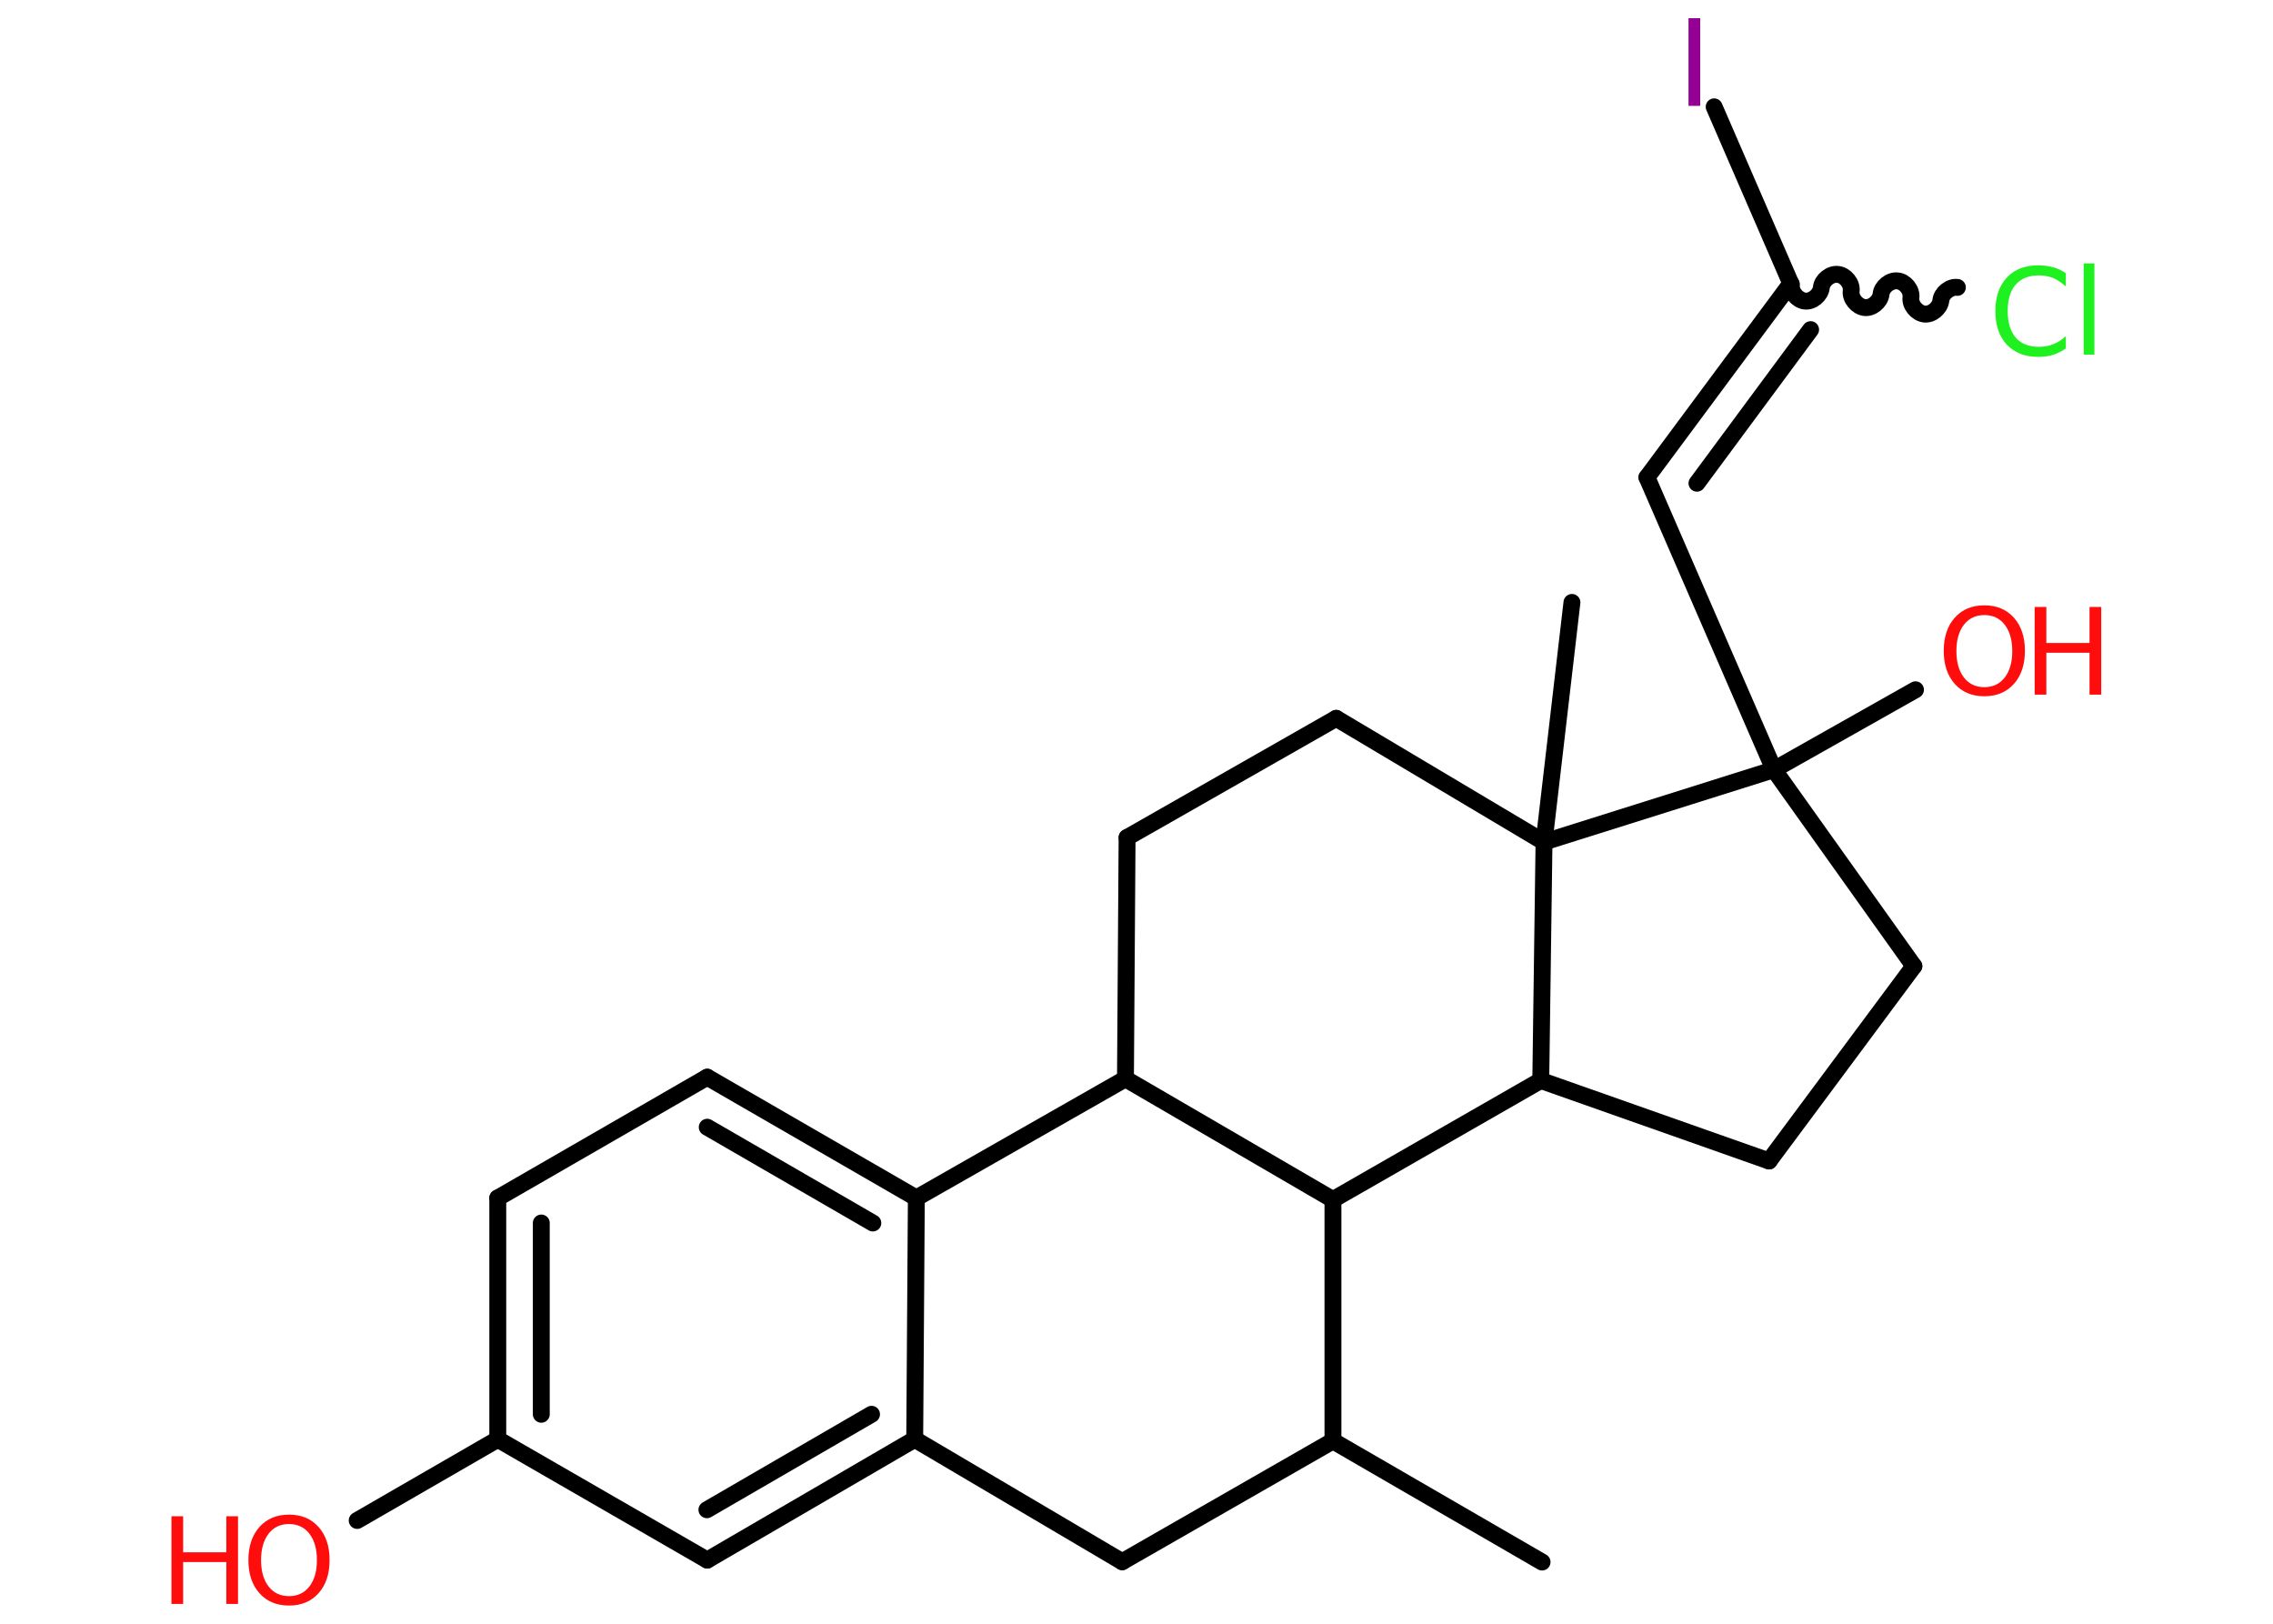 <?xml version='1.0' encoding='UTF-8'?>
<!DOCTYPE svg PUBLIC "-//W3C//DTD SVG 1.1//EN" "http://www.w3.org/Graphics/SVG/1.1/DTD/svg11.dtd">
<svg version='1.2' xmlns='http://www.w3.org/2000/svg' xmlns:xlink='http://www.w3.org/1999/xlink' width='70.0mm' height='50.0mm' viewBox='0 0 70.0 50.0'>
  <desc>Generated by the Chemistry Development Kit (http://github.com/cdk)</desc>
  <g stroke-linecap='round' stroke-linejoin='round' stroke='#000000' stroke-width='.52' fill='#FF0D0D'>
    <rect x='.0' y='.0' width='70.0' height='50.0' fill='#FFFFFF' stroke='none'/>
    <g id='mol1' class='mol'>
      <line id='mol1bnd1' class='bond' x1='47.49' y1='48.1' x2='41.05' y2='44.37'/>
      <line id='mol1bnd2' class='bond' x1='41.05' y1='44.37' x2='34.56' y2='48.09'/>
      <line id='mol1bnd3' class='bond' x1='34.56' y1='48.09' x2='28.17' y2='44.32'/>
      <g id='mol1bnd4' class='bond'>
        <line x1='21.78' y1='48.04' x2='28.17' y2='44.32'/>
        <line x1='21.77' y1='46.49' x2='26.84' y2='43.55'/>
      </g>
      <line id='mol1bnd5' class='bond' x1='21.78' y1='48.04' x2='15.33' y2='44.32'/>
      <line id='mol1bnd6' class='bond' x1='15.33' y1='44.32' x2='11.0' y2='46.82'/>
      <g id='mol1bnd7' class='bond'>
        <line x1='15.33' y1='36.89' x2='15.33' y2='44.32'/>
        <line x1='16.67' y1='37.66' x2='16.67' y2='43.55'/>
      </g>
      <line id='mol1bnd8' class='bond' x1='15.33' y1='36.89' x2='21.78' y2='33.17'/>
      <g id='mol1bnd9' class='bond'>
        <line x1='28.22' y1='36.89' x2='21.78' y2='33.17'/>
        <line x1='26.88' y1='37.66' x2='21.78' y2='34.71'/>
      </g>
      <line id='mol1bnd10' class='bond' x1='28.17' y1='44.32' x2='28.22' y2='36.89'/>
      <line id='mol1bnd11' class='bond' x1='28.22' y1='36.89' x2='34.66' y2='33.22'/>
      <line id='mol1bnd12' class='bond' x1='34.66' y1='33.22' x2='34.71' y2='25.79'/>
      <line id='mol1bnd13' class='bond' x1='34.71' y1='25.79' x2='41.15' y2='22.12'/>
      <line id='mol1bnd14' class='bond' x1='41.15' y1='22.12' x2='47.55' y2='25.93'/>
      <line id='mol1bnd15' class='bond' x1='47.55' y1='25.93' x2='48.41' y2='18.55'/>
      <line id='mol1bnd16' class='bond' x1='47.55' y1='25.93' x2='47.45' y2='33.27'/>
      <line id='mol1bnd17' class='bond' x1='47.45' y1='33.27' x2='54.48' y2='35.75'/>
      <line id='mol1bnd18' class='bond' x1='54.48' y1='35.75' x2='58.94' y2='29.75'/>
      <line id='mol1bnd19' class='bond' x1='58.94' y1='29.75' x2='54.63' y2='23.7'/>
      <line id='mol1bnd20' class='bond' x1='47.55' y1='25.93' x2='54.63' y2='23.7'/>
      <line id='mol1bnd21' class='bond' x1='54.63' y1='23.7' x2='58.99' y2='21.24'/>
      <line id='mol1bnd22' class='bond' x1='54.63' y1='23.7' x2='50.72' y2='14.7'/>
      <g id='mol1bnd23' class='bond'>
        <line x1='50.72' y1='14.7' x2='55.15' y2='8.73'/>
        <line x1='52.26' y1='14.88' x2='55.76' y2='10.15'/>
      </g>
      <path id='mol1bnd24' class='bond' d='M60.28 8.85c-.23 -.03 -.49 .18 -.51 .41c-.03 .23 -.28 .44 -.51 .41c-.23 -.03 -.44 -.28 -.41 -.51c.03 -.23 -.18 -.49 -.41 -.51c-.23 -.03 -.49 .18 -.51 .41c-.03 .23 -.28 .44 -.51 .41c-.23 -.03 -.44 -.28 -.41 -.51c.03 -.23 -.18 -.49 -.41 -.51c-.23 -.03 -.49 .18 -.51 .41c-.03 .23 -.28 .44 -.51 .41c-.23 -.03 -.44 -.28 -.41 -.51' fill='none' stroke='#000000' stroke-width='.52'/>
      <line id='mol1bnd25' class='bond' x1='55.15' y1='8.73' x2='52.79' y2='3.29'/>
      <line id='mol1bnd26' class='bond' x1='47.45' y1='33.27' x2='41.05' y2='36.94'/>
      <line id='mol1bnd27' class='bond' x1='41.05' y1='44.37' x2='41.05' y2='36.94'/>
      <line id='mol1bnd28' class='bond' x1='34.66' y1='33.22' x2='41.05' y2='36.94'/>
      <g id='mol1atm7' class='atom'>
        <path d='M8.9 46.93q-.4 .0 -.63 .3q-.23 .3 -.23 .81q.0 .51 .23 .81q.23 .3 .63 .3q.4 .0 .63 -.3q.23 -.3 .23 -.81q.0 -.51 -.23 -.81q-.23 -.3 -.63 -.3zM8.9 46.64q.57 .0 .91 .38q.34 .38 .34 1.02q.0 .64 -.34 1.02q-.34 .38 -.91 .38q-.57 .0 -.91 -.38q-.34 -.38 -.34 -1.02q.0 -.64 .34 -1.02q.34 -.38 .91 -.38z' stroke='none'/>
        <path d='M5.28 46.69h.36v1.11h1.33v-1.11h.36v2.7h-.36v-1.29h-1.33v1.29h-.36v-2.7z' stroke='none'/>
      </g>
      <g id='mol1atm20' class='atom'>
        <path d='M61.11 18.94q-.4 .0 -.63 .3q-.23 .3 -.23 .81q.0 .51 .23 .81q.23 .3 .63 .3q.4 .0 .63 -.3q.23 -.3 .23 -.81q.0 -.51 -.23 -.81q-.23 -.3 -.63 -.3zM61.11 18.64q.57 .0 .91 .38q.34 .38 .34 1.02q.0 .64 -.34 1.02q-.34 .38 -.91 .38q-.57 .0 -.91 -.38q-.34 -.38 -.34 -1.02q.0 -.64 .34 -1.02q.34 -.38 .91 -.38z' stroke='none'/>
        <path d='M62.66 18.69h.36v1.11h1.33v-1.11h.36v2.7h-.36v-1.29h-1.33v1.29h-.36v-2.7z' stroke='none'/>
      </g>
      <path id='mol1atm23' class='atom' d='M63.62 8.43v.39q-.19 -.17 -.39 -.26q-.21 -.08 -.44 -.08q-.46 .0 -.71 .28q-.25 .28 -.25 .82q.0 .53 .25 .82q.25 .28 .71 .28q.24 .0 .44 -.08q.21 -.08 .39 -.25v.38q-.19 .13 -.4 .2q-.21 .06 -.45 .06q-.61 .0 -.97 -.38q-.35 -.38 -.35 -1.03q.0 -.65 .35 -1.03q.35 -.38 .97 -.38q.24 .0 .46 .06q.22 .06 .4 .19zM64.17 8.11h.33v2.81h-.33v-2.81z' stroke='none' fill='#1FF01F'/>
      <path id='mol1atm24' class='atom' d='M52.0 .56h.36v2.7h-.36v-2.7z' stroke='none' fill='#940094'/>
    </g>
  </g>
</svg>
